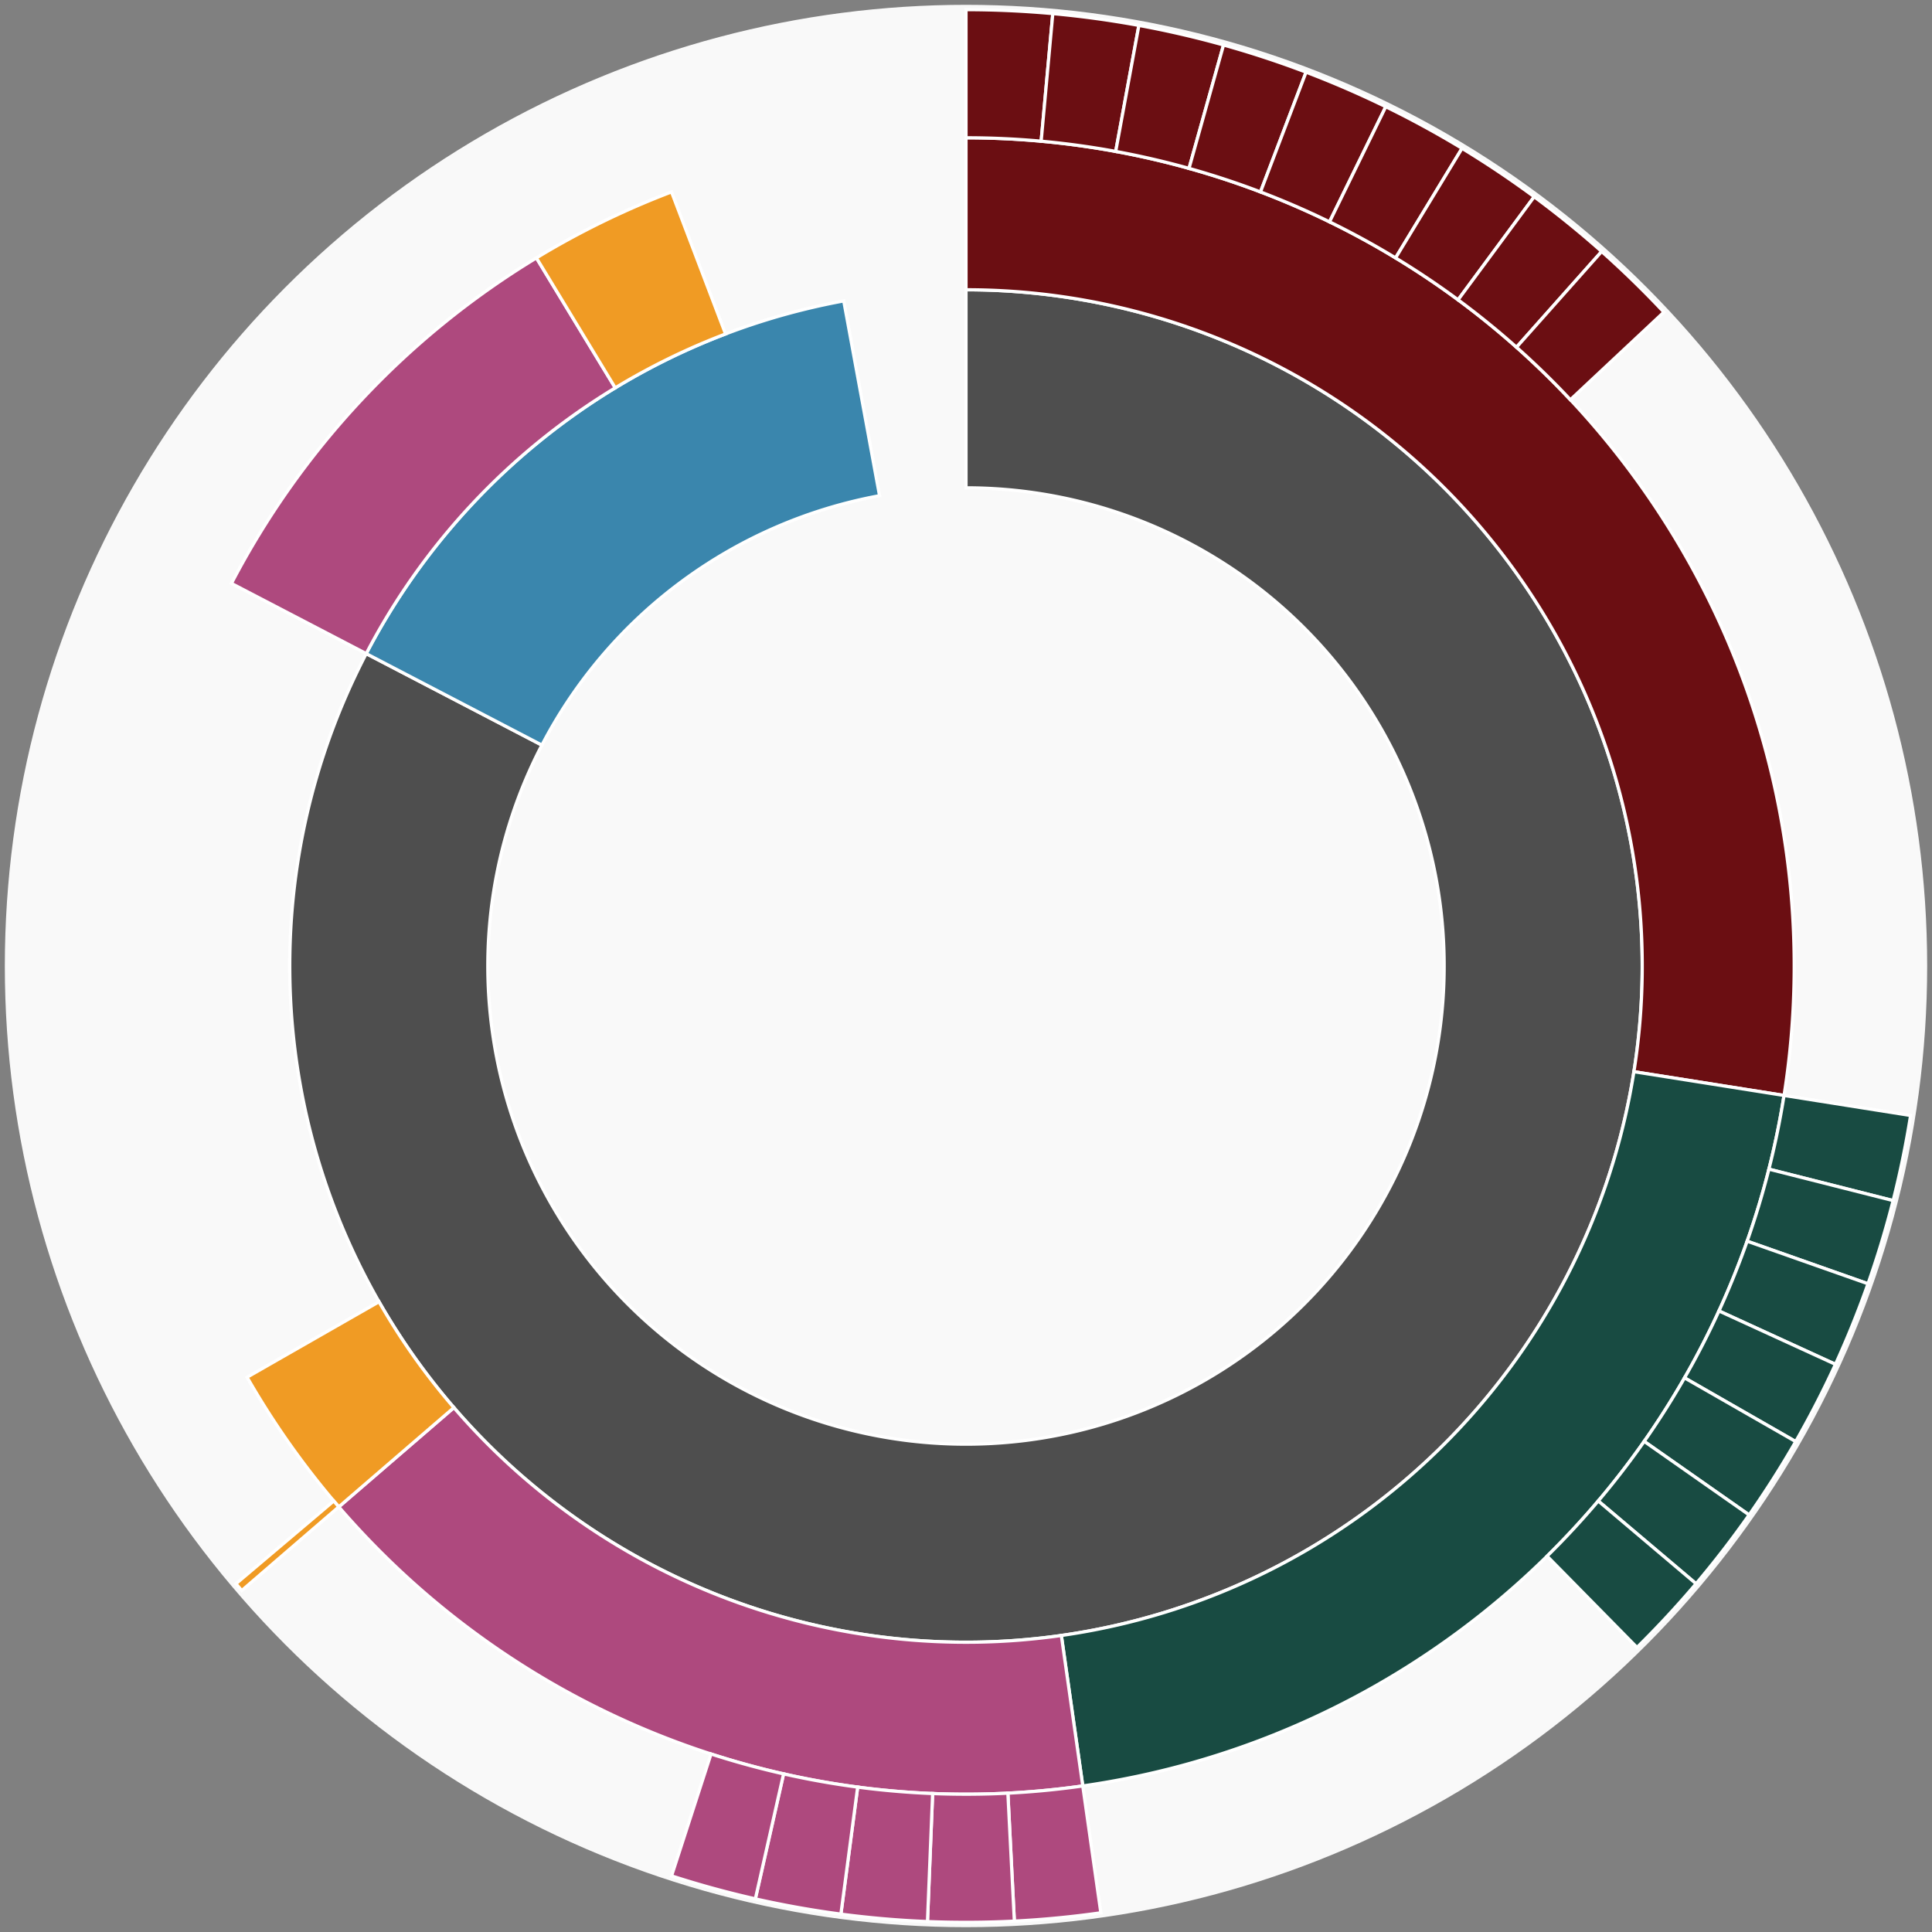 <svg xmlns="http://www.w3.org/2000/svg" width="600" height="600" id="block-7907880"><rect width="100%" height="100%" fill="#808080" stroke="none"/><g id="burst-container" transform="translate(300,300)"><data type="text/json">{"number":7907880,"totalTransactions":11,"totalFunctions":344,"totalFunctionsValue":"0.01","totalLogs":233,"totalTokenTransfers":233,"tokens":{"0x89d24a6b4ccb1b6faa2625fe562bdd9a23260359":"100","0x06012c8cf97bead5deae237070f9587f8e7a266d":"1.583103e-12","0x05f02507c7134dbae420ab8c0ef56e999b59da03":"5.5691e-14","0x783ba0062326861ee76e0e15429594922e9fe2f5":"1","0x1d462811562cc3675375a6d00c1618a370c27836":"101129.710673673301968891"},"totalEther":"0.113107604890234083","totalEtherTxns":2,"newContracts":[],"totalNewContracts":0}</data><circle r="297" style="fill: #f9f9f9; stroke: #f9f9f9; stroke-width: 3; opacity: 1;" id="circle-base"></circle><path display="none" d="M9.093002483669097e-15,-148.5A148.5,148.5,0,1,1,-9.093002483669097e-15,148.5A148.5,148.5,0,1,1,9.093002483669097e-15,-148.5Z" fill-rule="evenodd" id="p-type-root" style="stroke: #fff; opacity: 1;"></path><path d="M1.2859447435097075e-14,-210.011A210.011,210.011,0,1,1,-186.262,-97.011L-131.707,-68.597A148.5,148.5,0,1,0,9.093002483669097e-15,-148.5Z" fill-rule="evenodd" style="fill: #4E4E4E; stroke: #fff; opacity: 1;" id="p-type-data"></path><path d="M-186.262,-97.011A210.011,210.011,0,0,1,-37.964,-206.551L-26.845,-146.053A148.5,148.5,0,0,0,-131.707,-68.597Z" fill-rule="evenodd" style="fill: #3A86AD; stroke: #fff; opacity: 1;" id="p-type-value"></path><path d="M1.5749542295064867e-14,-257.21A257.21,257.21,0,0,1,254.049,40.199L207.43,32.823A210.011,210.011,0,0,0,1.2859447435097075e-14,-210.011Z" fill-rule="evenodd" style="fill: #6B0E12; stroke: #fff; opacity: 1;" id="p-type-functions"></path><path d="M254.049,40.199A257.21,257.21,0,0,1,36.266,254.64L29.611,207.913A210.011,210.011,0,0,0,207.43,32.823Z" fill-rule="evenodd" style="fill: #184B42; stroke: #fff; opacity: 1;" id="p-type-logs"></path><path d="M36.266,254.64A257.21,257.21,0,0,1,-194.787,167.973L-159.043,137.149A210.011,210.011,0,0,0,29.611,207.913Z" fill-rule="evenodd" style="fill: #AE497E; stroke: #fff; opacity: 1;" id="p-type-tokenTransfers"></path><path d="M-194.787,167.973A257.21,257.21,0,0,1,-223.267,127.705L-182.297,104.271A210.011,210.011,0,0,0,-159.043,137.149Z" fill-rule="evenodd" style="fill: #F09B24; stroke: #fff; opacity: 1;" id="p-type-ether"></path><path d="M-228.123,-118.813A257.21,257.21,0,0,1,-133.411,-219.905L-108.929,-179.552A210.011,210.011,0,0,0,-186.262,-97.011Z" fill-rule="evenodd" style="fill: #AE497E; stroke: #fff; opacity: 1;" id="p-type-tokenTransfers"></path><path d="M-133.411,-219.905A257.21,257.21,0,0,1,-91.46,-240.399L-74.677,-196.285A210.011,210.011,0,0,0,-108.929,-179.552Z" fill-rule="evenodd" style="fill: #F09B24; stroke: #fff; opacity: 1;" id="p-type-ether"></path><path d="M1.8186004967338195e-14,-297A297,297,0,0,1,26.956,-295.774L23.344,-256.148A257.21,257.21,0,0,0,1.5749542295064867e-14,-257.21Z" fill-rule="evenodd" style="fill: #6B0E12; stroke: #fff; opacity: 1;" id="p-type-functions"></path><path d="M26.956,-295.774A297,297,0,0,1,53.689,-292.107L46.496,-252.972A257.21,257.21,0,0,0,23.344,-256.148Z" fill-rule="evenodd" style="fill: #6B0E12; stroke: #fff; opacity: 1;" id="p-type-functions"></path><path d="M53.689,-292.107A297,297,0,0,1,79.979,-286.029L69.264,-247.708A257.21,257.21,0,0,0,46.496,-252.972Z" fill-rule="evenodd" style="fill: #6B0E12; stroke: #fff; opacity: 1;" id="p-type-functions"></path><path d="M79.979,-286.029A297,297,0,0,1,105.609,-277.589L91.46,-240.399A257.21,257.21,0,0,0,69.264,-247.708Z" fill-rule="evenodd" style="fill: #6B0E12; stroke: #fff; opacity: 1;" id="p-type-functions"></path><path d="M105.609,-277.589A297,297,0,0,1,130.367,-266.858L112.901,-231.106A257.21,257.21,0,0,0,91.46,-240.399Z" fill-rule="evenodd" style="fill: #6B0E12; stroke: #fff; opacity: 1;" id="p-type-functions"></path><path d="M130.367,-266.858A297,297,0,0,1,154.049,-253.925L133.411,-219.905A257.21,257.21,0,0,0,112.901,-231.106Z" fill-rule="evenodd" style="fill: #6B0E12; stroke: #fff; opacity: 1;" id="p-type-functions"></path><path d="M154.049,-253.925A297,297,0,0,1,176.46,-238.895L152.819,-206.889A257.21,257.21,0,0,0,133.411,-219.905Z" fill-rule="evenodd" style="fill: #6B0E12; stroke: #fff; opacity: 1;" id="p-type-functions"></path><path d="M176.46,-238.895A297,297,0,0,1,197.414,-221.894L170.965,-192.166A257.21,257.21,0,0,0,152.819,-206.889Z" fill-rule="evenodd" style="fill: #6B0E12; stroke: #fff; opacity: 1;" id="p-type-functions"></path><path d="M197.414,-221.894A297,297,0,0,1,216.738,-203.061L187.701,-175.856A257.21,257.21,0,0,0,170.965,-192.166Z" fill-rule="evenodd" style="fill: #6B0E12; stroke: #fff; opacity: 1;" id="p-type-functions"></path><path d="M293.35,46.418A297,297,0,0,1,287.927,72.851L249.352,63.091A257.21,257.21,0,0,0,254.049,40.199Z" fill-rule="evenodd" style="fill: #184B42; stroke: #fff; opacity: 1;" id="p-type-logs"></path><path d="M287.927,72.851A297,297,0,0,1,280.126,98.683L242.596,85.462A257.21,257.21,0,0,0,249.352,63.091Z" fill-rule="evenodd" style="fill: #184B42; stroke: #fff; opacity: 1;" id="p-type-logs"></path><path d="M280.126,98.683A297,297,0,0,1,270.014,123.7L233.839,107.127A257.21,257.21,0,0,0,242.596,85.462Z" fill-rule="evenodd" style="fill: #184B42; stroke: #fff; opacity: 1;" id="p-type-logs"></path><path d="M270.014,123.7A297,297,0,0,1,257.672,147.696L223.151,127.908A257.21,257.21,0,0,0,233.839,107.127Z" fill-rule="evenodd" style="fill: #184B42; stroke: #fff; opacity: 1;" id="p-type-logs"></path><path d="M257.672,147.696A297,297,0,0,1,243.204,170.473L210.621,147.634A257.21,257.21,0,0,0,223.151,127.908Z" fill-rule="evenodd" style="fill: #184B42; stroke: #fff; opacity: 1;" id="p-type-logs"></path><path d="M243.204,170.473A297,297,0,0,1,226.728,191.842L196.352,166.14A257.21,257.21,0,0,0,210.621,147.634Z" fill-rule="evenodd" style="fill: #184B42; stroke: #fff; opacity: 1;" id="p-type-logs"></path><path d="M226.728,191.842A297,297,0,0,1,208.38,211.628L180.463,183.276A257.21,257.21,0,0,0,196.352,166.14Z" fill-rule="evenodd" style="fill: #184B42; stroke: #fff; opacity: 1;" id="p-type-logs"></path><path d="M41.876,294.033A297,297,0,0,1,15.017,296.62L13.005,256.881A257.21,257.21,0,0,0,36.266,254.64Z" fill-rule="evenodd" style="fill: #AE497E; stroke: #fff; opacity: 1;" id="p-type-tokenTransfers"></path><path d="M15.017,296.62A297,297,0,0,1,-11.967,296.759L-10.363,257.001A257.21,257.21,0,0,0,13.005,256.881Z" fill-rule="evenodd" style="fill: #AE497E; stroke: #fff; opacity: 1;" id="p-type-tokenTransfers"></path><path d="M-11.967,296.759A297,297,0,0,1,-38.851,294.448L-33.646,254.999A257.21,257.21,0,0,0,-10.363,257.001Z" fill-rule="evenodd" style="fill: #AE497E; stroke: #fff; opacity: 1;" id="p-type-tokenTransfers"></path><path d="M-38.851,294.448A297,297,0,0,1,-65.415,289.707L-56.651,250.893A257.21,257.21,0,0,0,-33.646,254.999Z" fill-rule="evenodd" style="fill: #AE497E; stroke: #fff; opacity: 1;" id="p-type-tokenTransfers"></path><path d="M-65.415,289.707A297,297,0,0,1,-91.439,282.574L-79.188,244.716A257.21,257.21,0,0,0,-56.651,250.893Z" fill-rule="evenodd" style="fill: #AE497E; stroke: #fff; opacity: 1;" id="p-type-tokenTransfers"></path><path d="M-224.92,193.959A297,297,0,0,1,-226.728,191.842L-196.352,166.14A257.21,257.21,0,0,0,-194.787,167.973Z" fill-rule="evenodd" style="fill: #F09B24; stroke: #fff; opacity: 1;" id="p-type-ether"></path></g></svg>